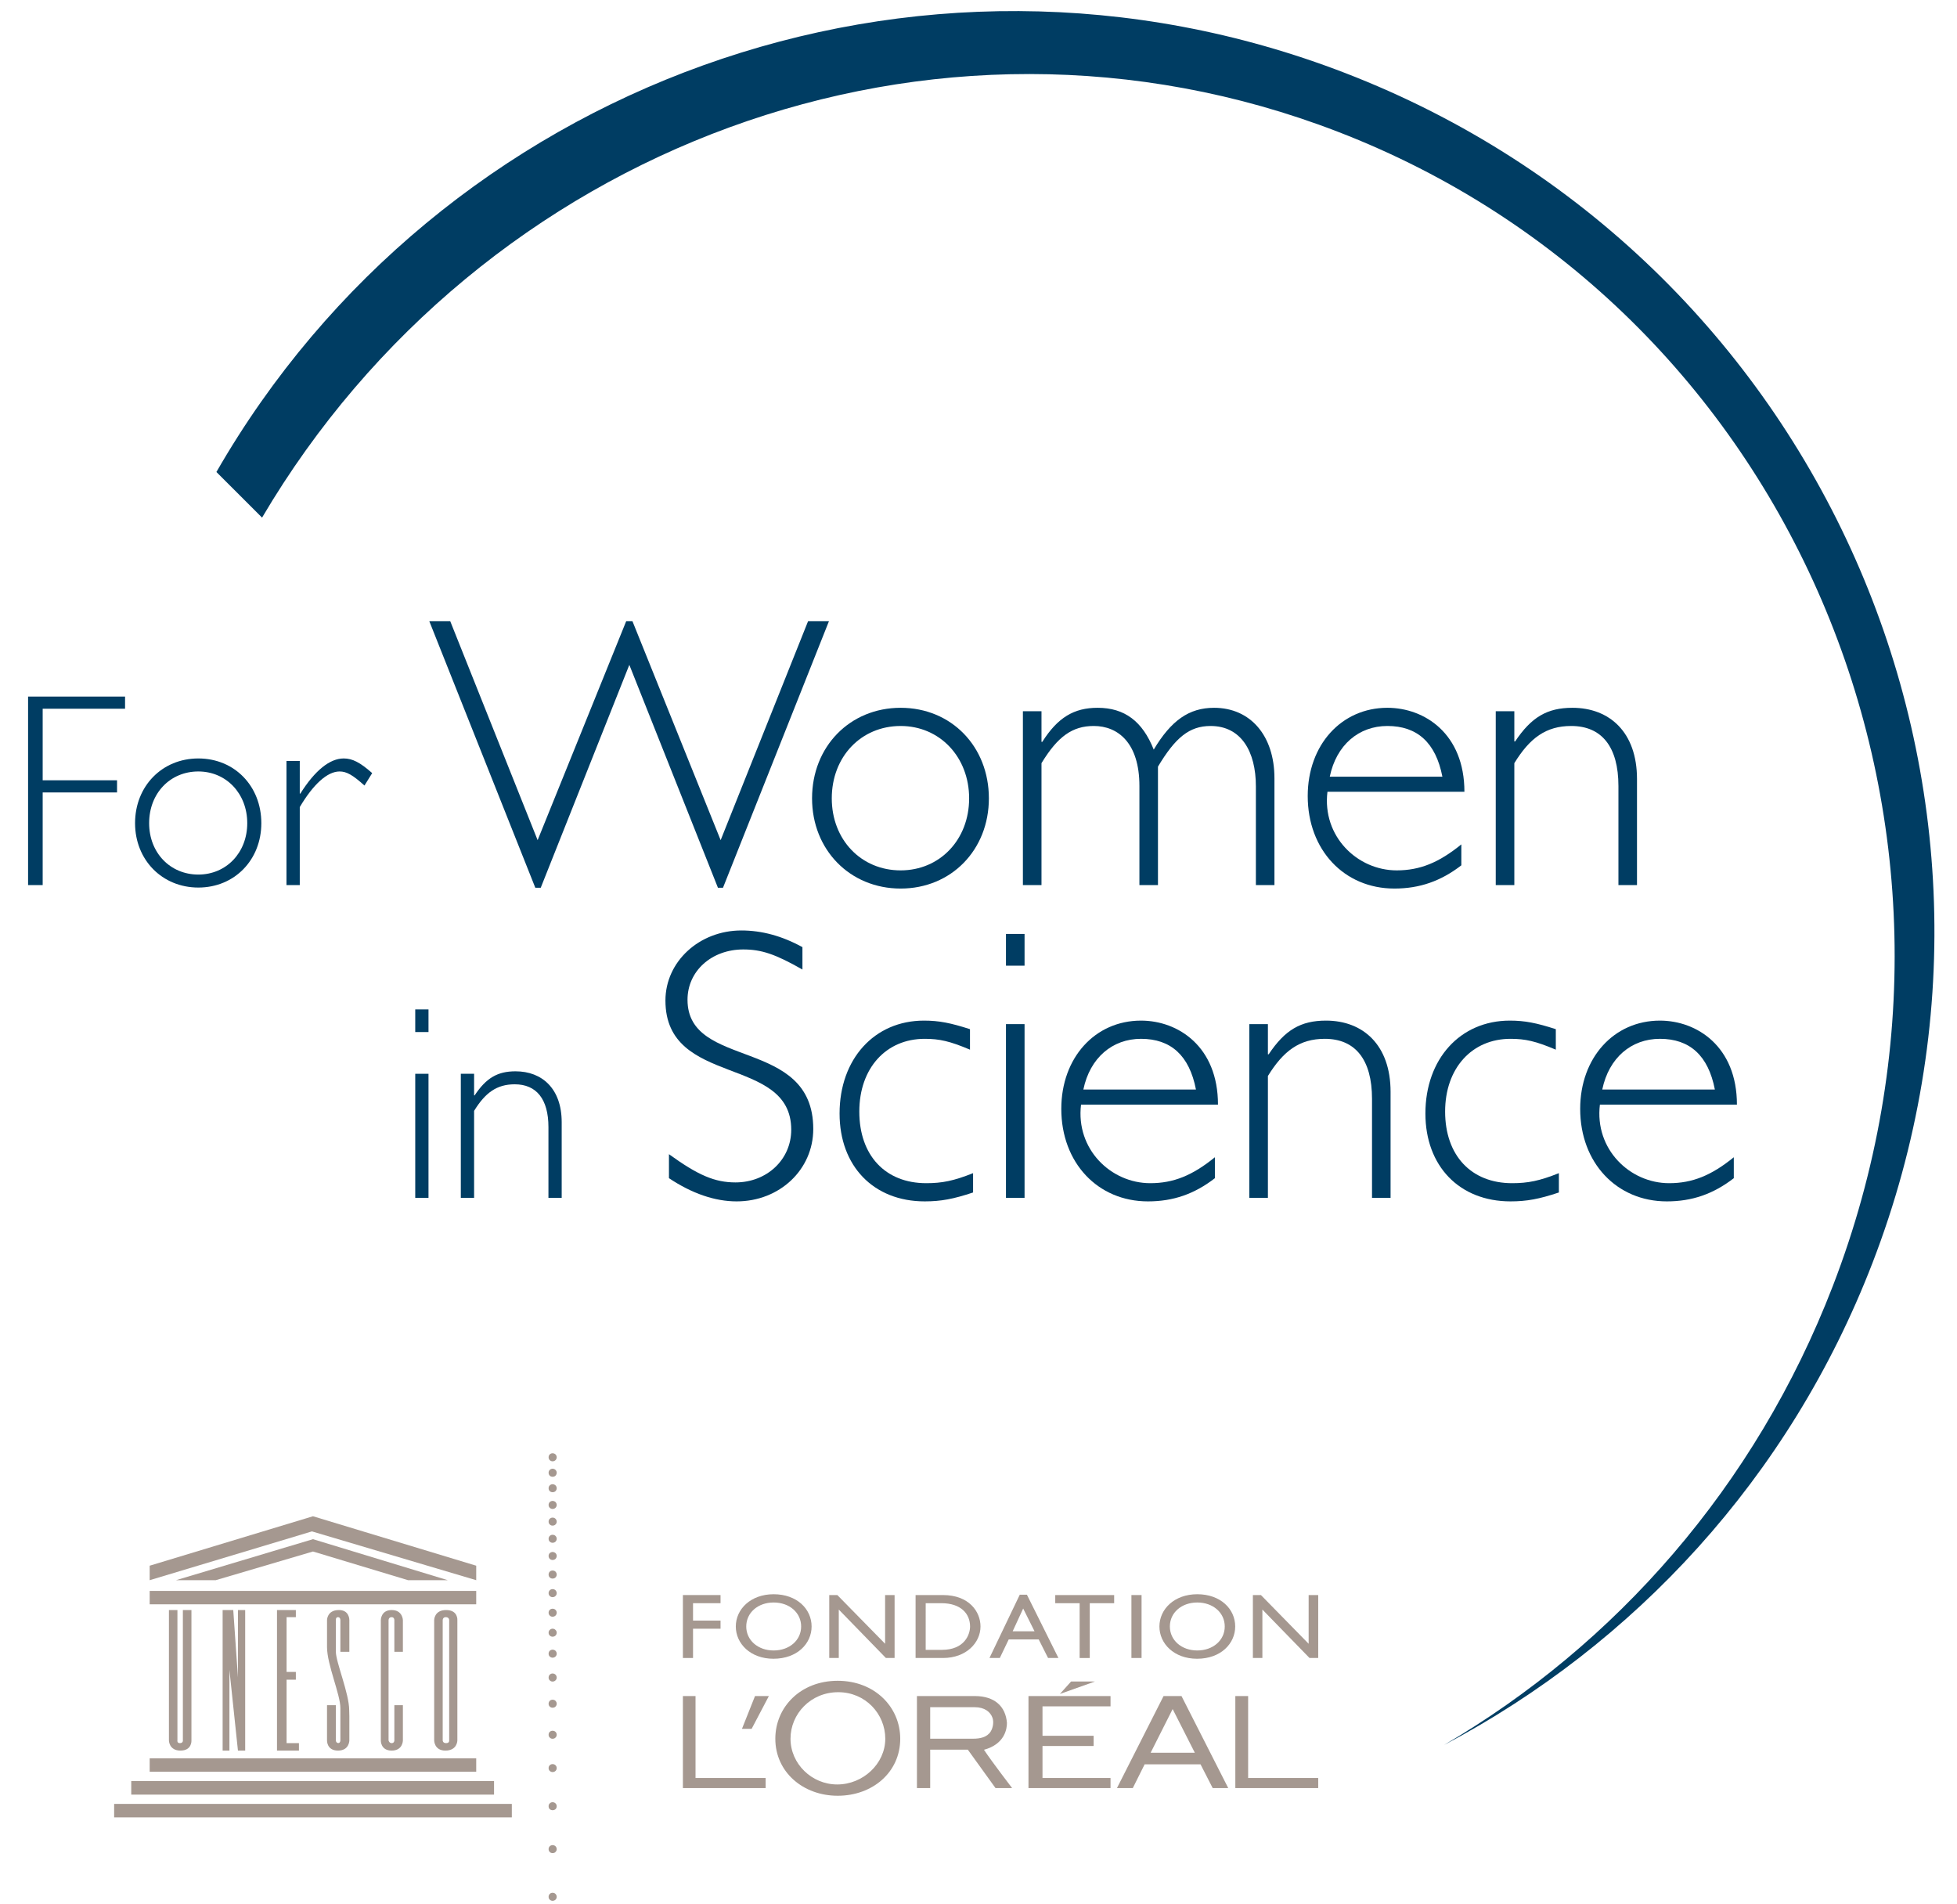 <?xml version="1.0" encoding="utf-8"?>
<!-- Generator: Adobe Illustrator 15.0.0, SVG Export Plug-In . SVG Version: 6.00 Build 0)  -->
<!DOCTYPE svg PUBLIC "-//W3C//DTD SVG 1.1//EN" "http://www.w3.org/Graphics/SVG/1.1/DTD/svg11.dtd">
<svg version="1.1" id="Layer_1" xmlns="http://www.w3.org/2000/svg" xmlns:xlink="http://www.w3.org/1999/xlink" x="0px" y="0px"
	 width="611.97px" height="595.28px" viewBox="0 0 611.97 595.28" enable-background="new 0 0 611.97 595.28" xml:space="preserve">
<g>
	<g>
		<g>
			<g>
				<g>
					<path fill="#A59890" d="M225.317,501.271h-8.602v5.439h8.602v2.542h-8.602v9.151h-3.167v-19.677h11.769V501.271z"/>
					<path fill="#A59890" d="M241.92,498.469c7.28,0,11.873,4.61,11.873,10.087c0,5.312-4.465,10.087-11.932,10.087
						c-7.202,0-11.769-4.746-11.769-10.087C230.092,503.116,234.779,498.469,241.92,498.469z M241.92,516.052
						c4.946,0,8.603-3.198,8.603-7.496c0-4.318-3.657-7.504-8.603-7.504c-4.91,0-8.563,3.186-8.563,7.504
						C233.356,512.854,237.01,516.052,241.92,516.052z"/>
					<path fill="#A59890" d="M279.748,518.403h-2.725l-14.729-15.143v15.143h-2.98v-19.677h2.528l14.938,15.231v-15.231h2.967
						V518.403z"/>
					<path fill="#A59890" d="M286.309,498.727h8.563c8.154,0,11.739,5.185,11.739,9.829c0,5.044-4.435,9.848-11.709,9.848h-8.592
						V498.727z M289.471,515.862h5.043c7.183,0,8.832-4.883,8.832-7.307c0-3.951-2.82-7.285-8.981-7.285h-4.894V515.862z"/>
					<path fill="#A59890" d="M330.976,518.403h-3.238l-2.928-5.805h-9.375l-2.785,5.805h-3.235l9.476-19.789h2.233L330.976,518.403z
						 M316.669,510.059h6.842l-3.556-7.122L316.669,510.059z"/>
					<path fill="#A59890" d="M348.406,501.271h-7.629v17.133h-3.166v-17.133h-7.628v-2.544h18.423V501.271z"/>
					<path fill="#A59890" d="M356.976,518.403h-3.173v-19.677h3.173V518.403z"/>
					<path fill="#A59890" d="M374.396,498.469c7.274,0,11.863,4.61,11.863,10.087c0,5.312-4.465,10.087-11.921,10.087
						c-7.227,0-11.778-4.746-11.778-10.087C362.56,503.116,367.245,498.469,374.396,498.469z M374.396,516.052
						c4.938,0,8.593-3.198,8.593-7.496c0-4.318-3.654-7.504-8.593-7.504c-4.919,0-8.569,3.186-8.569,7.504
						C365.826,512.854,369.477,516.052,374.396,516.052z"/>
					<path fill="#A59890" d="M412.217,518.403h-2.721l-14.739-15.143v15.143h-2.97v-19.677h2.515l14.922,15.231v-15.231h2.993
						V518.403z"/>
				</g>
				<g>
					<g>
						<g>
							<g>
								<polygon fill="#A59890" points="321.614,559.08 347.271,559.08 347.271,555.927 325.997,555.927 325.997,545.921 
									341.988,545.921 341.988,542.729 325.997,542.729 325.997,533.525 347.271,533.525 347.271,530.307 321.614,530.307 
																	"/>
								<polygon fill="#A59890" points="334.937,525.761 331.437,529.653 342.384,525.761 								"/>
								<polygon fill="#A59890" points="390.302,555.927 390.302,530.307 386.299,530.307 386.299,559.08 412.217,559.08 
									412.217,555.927 								"/>
								<path fill="#A59890" d="M363.857,530.307l-14.575,28.773h4.951l3.704-7.428h17.479l3.801,7.428h4.864l-14.617-28.773
									H363.857z M359.814,548.027l6.883-13.651l6.934,13.651H359.814z"/>
								<path fill="#A59890" d="M307.69,547.105c6.567-1.772,7.215-6.652,7.186-8.426c-0.402-5.099-3.816-8.373-10.028-8.373
									h-18.114v28.773h4.144v-12.015h11.762l8.664,12.015h5.191C316.495,559.08,310.28,550.984,307.69,547.105z M304.275,543.639
									h-13.397v-9.852h13.882c3.159,0,4.968,1.488,5.616,3.362c0.432,1.308,0.153,3.035-0.561,4.219
									C308.655,543.227,306.435,543.639,304.275,543.639z"/>
								<path fill="#A59890" d="M261.954,525.531c-11.622,0-19.504,8.226-19.504,18.12c0,10.454,8.727,17.827,19.504,17.827
									c10.85,0,19.556-7.292,19.556-17.827C281.51,533.757,273.542,525.531,261.954,525.531z M261.813,557.948
									c-7.997,0-14.614-6.48-14.614-14.297c0-7.784,6.313-14.552,14.925-14.552c8.481,0,14.709,6.768,14.709,14.552
									C276.833,551.468,269.869,557.948,261.813,557.948z"/>
								<polygon fill="#A59890" points="232.019,540.558 235.042,540.558 240.431,530.307 236.098,530.307 								"/>
								<polygon fill="#A59890" points="217.497,555.927 217.497,530.307 213.548,530.307 213.548,559.08 239.421,559.08 
									239.421,555.927 								"/>
							</g>
						</g>
					</g>
				</g>
			</g>
		</g>
		<g>
			<path fill="#003D63" d="M420.616,22.819c-134.22-51.762-283.41,3.809-352.941,124.757l14.274,14.268
				C150.211,46.015,291.708-7.649,418.343,41.187C559.702,95.689,628.999,257.292,573.14,402.099
				c-24.248,62.875-68.123,112.227-121.571,143.502c59.277-31.312,107.961-83.289,133.983-150.747
				C642.753,246.588,568.907,80.021,420.616,22.819z"/>
		</g>
		<g>
			<g>
				<path fill="#003D63" d="M133.995,322.692h-4.144v-7.077h4.144V322.692z M133.995,374.549h-4.144v-38.806h4.144V374.549z"/>
				<path fill="#003D63" d="M148.255,342.487h0.17c3.621-5.449,7.17-7.52,12.789-7.52c8.308,0,14.431,5.445,14.431,15.906v23.675
					h-4.144v-22.128c0-8.727-3.719-13.391-10.549-13.391c-5.626,0-9.24,2.672-12.698,8.306v27.213h-4.153v-38.806h4.153V342.487z"/>
				<path fill="#003D63" d="M250.928,303.146c-8.465-4.834-12.831-6.28-18.506-6.28c-9.924,0-17.43,6.771-17.43,15.727
					c0,22.023,39.322,11.487,39.322,40.408c0,12.708-10.525,22.635-23.953,22.635c-6.78,0-13.921-2.428-21.172-7.255v-7.5
					c9.188,6.649,14.392,8.827,20.806,8.827c9.8,0,17.431-7.136,17.431-16.468c0-23.462-39.338-13.178-39.338-40.405
					c0-12.226,10.653-21.905,23.733-21.905c6.411,0,12.688,1.698,19.108,5.21V303.146z"/>
				<path fill="#003D63" d="M303.323,328.201c-6.296-2.67-9.557-3.393-14.159-3.393c-12.103,0-20.45,9.194-20.45,22.749
					c0,13.679,8.108,22.39,20.934,22.39c4.956,0,8.592-0.724,14.64-3.138v6.042c-6.175,2.054-10.035,2.783-15.124,2.783
					c-15.979,0-26.622-11.014-26.622-27.476c0-17.047,10.889-29.045,26.379-29.045c4.723,0,8.344,0.726,14.401,2.676V328.201z"/>
				<path fill="#003D63" d="M320.388,301.941h-5.816v-9.926h5.816V301.941z M320.388,374.549h-5.816v-54.336h5.816V374.549z"/>
				<path fill="#003D63" d="M338.048,345.385c-1.686,13.918,9.314,24.563,21.655,24.563c7.269,0,13.194-2.418,20.203-8.109v6.542
					c-6.403,4.962-13.054,7.255-20.926,7.255c-15.729,0-27.105-12.099-27.105-28.921c0-15.969,10.524-27.6,24.928-27.6
					c11.627,0,24.069,8.118,24.069,26.271H338.048z M373.983,340.662c-2.051-10.643-7.858-15.854-17.181-15.854
					c-8.949,0-15.972,5.937-18.026,15.854H373.983z"/>
				<path fill="#003D63" d="M396.486,329.65h0.242c5.077-7.625,10.042-10.536,17.921-10.536c11.612,0,20.195,7.641,20.195,22.268
					v33.167h-5.803v-30.976c0-12.226-5.204-18.765-14.769-18.765c-7.868,0-12.946,3.765-17.787,11.621v38.119h-5.808v-54.336h5.808
					V329.65z"/>
				<path fill="#003D63" d="M486.517,328.201c-6.295-2.67-9.567-3.393-14.165-3.393c-12.086,0-20.45,9.194-20.45,22.749
					c0,13.679,8.115,22.39,20.941,22.39c4.954,0,8.591-0.724,14.633-3.138v6.042c-6.169,2.054-10.031,2.783-15.124,2.783
					c-15.969,0-26.615-11.014-26.615-27.476c0-17.047,10.883-29.045,26.38-29.045c4.723,0,8.354,0.726,14.4,2.676V328.201z"/>
				<path fill="#003D63" d="M500.301,345.385c-1.688,13.918,9.328,24.563,21.663,24.563c7.261,0,13.197-2.418,20.21-8.109v6.542
					c-6.411,4.962-13.067,7.255-20.939,7.255c-15.717,0-27.099-12.099-27.099-28.921c0-15.969,10.532-27.6,24.933-27.6
					c11.609,0,24.083,8.118,24.083,26.271H500.301z M536.253,340.662c-2.061-10.643-7.868-15.854-17.185-15.854
					c-8.961,0-15.968,5.937-18.028,15.854H536.253z"/>
			</g>
			<g>
				<path fill="#003D63" d="M39.107,221.599H13.347v22.376h23.255v3.796H13.347v28.968H8.78V217.79h30.327V221.599z"/>
				<path fill="#003D63" d="M62.023,277.51c-11.317,0-19.789-8.643-19.789-20.128c0-11.594,8.472-20.236,19.789-20.236
					c11.32,0,19.697,8.642,19.697,20.236C81.721,268.867,73.344,277.51,62.023,277.51z M62.023,241.215
					c-8.819,0-15.386,6.821-15.386,16.167c0,9.236,6.567,16.069,15.386,16.069c8.723,0,15.294-6.833,15.294-16.069
					C77.318,248.127,70.747,241.215,62.023,241.215z"/>
				<path fill="#003D63" d="M113.971,245.612c-3.729-3.361-5.626-4.397-7.782-4.397c-3.814,0-8.21,3.979-12.449,11.134v24.389
					h-4.157v-38.811h4.157v10.199h0.18c4.572-7.264,9.237-10.981,13.561-10.981c2.679,0,5.096,1.206,8.906,4.583L113.971,245.612z"
					/>
				<path fill="#003D63" d="M169.091,277.578h-1.694l-33.157-83.371h6.544l27.338,68.486l27.704-68.486h1.937l27.589,68.486
					l27.348-68.486h6.528l-33.146,83.371h-1.577l-27.71-69.697L169.091,277.578z"/>
				<path fill="#003D63" d="M281.637,277.825c-15.853,0-27.7-12.11-27.7-28.203c0-16.21,11.847-28.314,27.7-28.314
					c15.854,0,27.593,12.104,27.593,28.314C309.23,265.714,297.492,277.825,281.637,277.825z M281.637,226.994
					c-12.34,0-21.535,9.571-21.535,22.628c0,12.951,9.194,22.52,21.535,22.52c12.23,0,21.418-9.569,21.418-22.52
					C303.055,236.686,293.867,226.994,281.637,226.994z"/>
				<path fill="#003D63" d="M325.683,231.954h0.249c4.831-7.616,9.915-10.646,17.294-10.646c8.465,0,14.043,4.232,17.557,13.072
					c5.43-9.077,11-13.072,18.867-13.072c11.382,0,18.88,8.712,18.88,22.029v33.402h-5.804V245.88
					c0-10.905-4.596-18.886-14.163-18.886c-6.652,0-11.012,3.627-16.458,12.712v37.033h-5.8v-30.977
					c0-13.45-6.676-18.769-14.283-18.769c-6.66,0-11.259,3.265-16.339,11.626v38.119h-5.814v-54.352h5.814V231.954z"/>
				<path fill="#003D63" d="M415.104,247.569c-1.691,13.911,9.309,24.572,21.659,24.572c7.262,0,13.192-2.426,20.208-8.125v6.548
					c-6.418,4.95-13.064,7.26-20.934,7.26c-15.735,0-27.102-12.11-27.102-28.926c0-15.978,10.524-27.591,24.914-27.591
					c11.625,0,24.086,8.102,24.086,26.262H415.104z M451.048,242.846c-2.069-10.655-7.873-15.853-17.197-15.853
					c-8.946,0-15.966,5.927-18.02,15.853H451.048z"/>
				<path fill="#003D63" d="M473.545,231.834h0.241c5.084-7.617,10.046-10.527,17.915-10.527c11.612,0,20.201,7.627,20.201,22.267
					v33.165h-5.806v-30.977c0-12.231-5.201-18.769-14.765-18.769c-7.866,0-12.953,3.742-17.787,11.626v38.119h-5.812v-54.352h5.812
					V231.834z"/>
			</g>
		</g>
	</g>
	<g>
		<g>
			<g>
				<g>
					<path fill="#A59890" d="M173.719,454.753c0.232,0.255,0.37,0.54,0.37,0.894c0,0.342-0.137,0.634-0.37,0.896
						c-0.245,0.235-0.576,0.37-0.939,0.37c-0.31,0-0.63-0.135-0.87-0.37c-0.258-0.262-0.356-0.554-0.356-0.896
						c0-0.354,0.098-0.639,0.356-0.894c0.239-0.232,0.56-0.363,0.87-0.363C173.144,454.39,173.474,454.521,173.719,454.753z"/>
					<path fill="#A59890" d="M173.719,459.604c0.232,0.229,0.37,0.536,0.37,0.886s-0.137,0.647-0.37,0.899
						c-0.245,0.255-0.576,0.355-0.939,0.355c-0.31,0-0.63-0.101-0.87-0.355c-0.258-0.252-0.356-0.55-0.356-0.899
						s0.098-0.657,0.356-0.886c0.239-0.236,0.56-0.378,0.87-0.378C173.144,459.227,173.474,459.368,173.719,459.604z"/>
				</g>
				<g>
					<path fill="#A59890" d="M173.719,464.438c0.232,0.241,0.37,0.542,0.37,0.886c0,0.351-0.137,0.647-0.37,0.9
						c-0.245,0.245-0.576,0.343-0.939,0.343c-0.31,0-0.63-0.098-0.87-0.343c-0.258-0.253-0.356-0.55-0.356-0.9
						c0-0.344,0.098-0.645,0.356-0.886c0.239-0.236,0.56-0.37,0.87-0.37C173.144,464.068,173.474,464.202,173.719,464.438z"/>
					<path fill="#A59890" d="M173.719,469.646c0.232,0.268,0.37,0.565,0.37,0.909c0,0.333-0.137,0.641-0.37,0.881
						c-0.245,0.251-0.576,0.368-0.939,0.368c-0.31,0-0.63-0.117-0.87-0.368c-0.258-0.24-0.356-0.548-0.356-0.881
						c0-0.344,0.098-0.642,0.356-0.909c0.239-0.216,0.56-0.354,0.87-0.354C173.144,469.292,173.474,469.43,173.719,469.646z"/>
				</g>
				<g>
					<path fill="#A59890" d="M173.719,474.885c0.232,0.236,0.37,0.55,0.37,0.877c0,0.366-0.137,0.654-0.37,0.877
						c-0.245,0.277-0.576,0.372-0.939,0.372c-0.31,0-0.63-0.095-0.87-0.372c-0.258-0.223-0.356-0.511-0.356-0.877
						c0-0.327,0.098-0.641,0.356-0.877c0.239-0.255,0.56-0.372,0.87-0.372C173.144,474.513,173.474,474.63,173.719,474.885z"/>
					<path fill="#A59890" d="M173.719,480.249c0.232,0.229,0.37,0.543,0.37,0.884c0,0.359-0.137,0.641-0.37,0.886
						c-0.245,0.245-0.576,0.362-0.939,0.362c-0.31,0-0.63-0.117-0.87-0.362c-0.258-0.245-0.356-0.526-0.356-0.886
						c0-0.341,0.098-0.654,0.356-0.884c0.239-0.262,0.56-0.366,0.87-0.366C173.144,479.883,173.474,479.987,173.719,480.249z"/>
				</g>
				<g>
					<path fill="#A59890" d="M173.719,485.613c0.232,0.235,0.37,0.543,0.37,0.877c0,0.353-0.137,0.654-0.37,0.922
						c-0.245,0.223-0.576,0.354-0.939,0.354c-0.31,0-0.63-0.131-0.87-0.354c-0.258-0.268-0.356-0.569-0.356-0.922
						c0-0.334,0.098-0.642,0.356-0.877c0.239-0.208,0.56-0.359,0.87-0.359C173.144,485.254,173.474,485.405,173.719,485.613z"/>
					<path fill="#A59890" d="M173.719,491.413c0.232,0.259,0.37,0.565,0.37,0.909c0,0.343-0.137,0.642-0.37,0.893
						c-0.245,0.252-0.576,0.356-0.939,0.356c-0.31,0-0.63-0.104-0.87-0.356c-0.258-0.251-0.356-0.55-0.356-0.893
						c0-0.344,0.098-0.65,0.356-0.909c0.239-0.239,0.56-0.357,0.87-0.357C173.144,491.056,173.474,491.174,173.719,491.413z"/>
				</g>
				<g>
					<path fill="#A59890" d="M173.719,497.231c0.232,0.269,0.37,0.559,0.37,0.876c0,0.38-0.137,0.686-0.37,0.89
						c-0.245,0.271-0.576,0.384-0.939,0.384c-0.31,0-0.63-0.112-0.87-0.384c-0.258-0.204-0.356-0.51-0.356-0.89
						c0-0.317,0.098-0.607,0.356-0.876c0.239-0.248,0.56-0.363,0.87-0.363C173.144,496.868,173.474,496.983,173.719,497.231z"/>
				</g>
				<g>
					<path fill="#A59890" d="M173.719,503.368c0.232,0.216,0.37,0.543,0.37,0.869c0,0.367-0.137,0.643-0.37,0.897
						c-0.245,0.235-0.576,0.369-0.939,0.369c-0.31,0-0.63-0.134-0.87-0.369c-0.258-0.255-0.356-0.53-0.356-0.897
						c0-0.326,0.098-0.653,0.356-0.869c0.239-0.265,0.56-0.37,0.87-0.37C173.144,502.998,173.474,503.104,173.719,503.368z"/>
				</g>
				<g>
					<path fill="#A59890" d="M173.719,509.641c0.232,0.207,0.37,0.497,0.37,0.877c0,0.327-0.137,0.629-0.37,0.864
						c-0.245,0.235-0.576,0.368-0.939,0.368c-0.31,0-0.63-0.133-0.87-0.368c-0.258-0.235-0.356-0.537-0.356-0.864
						c0-0.38,0.098-0.67,0.356-0.877c0.239-0.268,0.56-0.396,0.87-0.396C173.144,509.245,173.474,509.373,173.719,509.641z"/>
				</g>
				<g>
					<path fill="#A59890" d="M173.719,516.156c0.232,0.252,0.37,0.565,0.37,0.906c0,0.357-0.137,0.645-0.37,0.88
						c-0.245,0.235-0.576,0.37-0.939,0.37c-0.31,0-0.63-0.135-0.87-0.37c-0.258-0.235-0.356-0.522-0.356-0.88
						c0-0.341,0.098-0.654,0.356-0.906c0.239-0.222,0.56-0.355,0.87-0.355C173.144,515.801,173.474,515.935,173.719,516.156z"/>
				</g>
				<g>
					<path fill="#A59890" d="M173.719,523.624c0.232,0.255,0.37,0.553,0.37,0.91c0,0.346-0.137,0.624-0.37,0.858
						c-0.245,0.256-0.576,0.383-0.939,0.383c-0.31,0-0.63-0.127-0.87-0.383c-0.258-0.234-0.356-0.513-0.356-0.858
						c0-0.357,0.098-0.655,0.356-0.91c0.239-0.252,0.56-0.375,0.87-0.375C173.144,523.249,173.474,523.372,173.719,523.624z"/>
				</g>
				<g>
					<path fill="#A59890" d="M173.719,531.811c0.232,0.27,0.37,0.557,0.37,0.89c0,0.36-0.137,0.654-0.37,0.894
						c-0.245,0.252-0.576,0.355-0.939,0.355c-0.31,0-0.63-0.104-0.87-0.355c-0.258-0.239-0.356-0.533-0.356-0.894
						c0-0.333,0.098-0.62,0.356-0.89c0.239-0.255,0.56-0.358,0.87-0.358C173.144,531.452,173.474,531.556,173.719,531.811z"/>
				</g>
				<g>
					<path fill="#A59890" d="M173.719,541.506c0.232,0.226,0.37,0.546,0.37,0.896c0,0.34-0.137,0.654-0.37,0.876
						c-0.245,0.269-0.576,0.38-0.939,0.38c-0.31,0-0.63-0.111-0.87-0.38c-0.258-0.222-0.356-0.536-0.356-0.876
						c0-0.351,0.098-0.671,0.356-0.896c0.239-0.235,0.56-0.354,0.87-0.354C173.144,541.152,173.474,541.271,173.719,541.506z"/>
				</g>
				<g>
					<path fill="#A59890" d="M173.719,551.946c0.232,0.229,0.37,0.53,0.37,0.883c0,0.36-0.137,0.642-0.37,0.881
						c-0.245,0.238-0.576,0.362-0.939,0.362c-0.31,0-0.63-0.124-0.87-0.362c-0.258-0.239-0.356-0.521-0.356-0.881
						c0-0.353,0.098-0.654,0.356-0.883c0.239-0.245,0.56-0.365,0.87-0.365C173.144,551.581,173.474,551.701,173.719,551.946z"/>
				</g>
				<g>
					<path fill="#A59890" d="M173.719,563.872c0.232,0.229,0.37,0.536,0.37,0.883c0,0.38-0.137,0.677-0.37,0.909
						c-0.245,0.229-0.576,0.334-0.939,0.334c-0.31,0-0.63-0.105-0.87-0.334c-0.258-0.232-0.356-0.529-0.356-0.909
						c0-0.347,0.098-0.654,0.356-0.883c0.239-0.249,0.56-0.374,0.87-0.374C173.144,563.498,173.474,563.623,173.719,563.872z"/>
				</g>
				<g>
					<path fill="#A59890" d="M173.719,577.275c0.232,0.255,0.37,0.55,0.37,0.896c0,0.353-0.137,0.642-0.37,0.874
						c-0.245,0.277-0.576,0.375-0.939,0.375c-0.31,0-0.63-0.098-0.87-0.375c-0.258-0.232-0.356-0.521-0.356-0.874
						c0-0.347,0.098-0.642,0.356-0.896c0.239-0.238,0.56-0.359,0.87-0.359C173.144,576.916,173.474,577.037,173.719,577.275z"/>
				</g>
				<g>
					<path fill="#A59890" d="M173.719,592.185c0.232,0.252,0.37,0.549,0.37,0.876c0,0.379-0.137,0.671-0.37,0.902
						c-0.245,0.229-0.576,0.364-0.939,0.364c-0.31,0-0.63-0.135-0.87-0.364c-0.258-0.231-0.356-0.523-0.356-0.902
						c0-0.327,0.098-0.624,0.356-0.876c0.239-0.255,0.56-0.364,0.87-0.364C173.144,591.82,173.474,591.93,173.719,592.185z"/>
				</g>
			</g>
		</g>
		<g>
			<path fill="#A59890" d="M97.646,474.215"/>
			<g>
				<rect x="46.807" y="549.768" fill="#A59890" width="102.109" height="4.193"/>
				<path fill="#A59890" d="M97.871,551.848"/>
			</g>
			<g>
				<rect x="41.044" y="556.892" fill="#A59890" width="113.446" height="4.232"/>
				<path fill="#A59890" d="M97.767,559.021"/>
			</g>
			<g>
				<rect x="35.693" y="564.029" fill="#A59890" width="124.358" height="4.216"/>
				<path fill="#A59890" d="M97.871,566.174"/>
			</g>
			<g>
				<rect x="46.807" y="497.429" fill="#A59890" width="102.109" height="4.192"/>
				<path fill="#A59890" d="M97.871,499.544"/>
			</g>
			<polygon fill="#A59890" points="67.459,494.079 97.871,485.109 127.604,494.079 140.027,494.079 97.871,481.254 55.043,494.079 
							"/>
			<polygon fill="#A59890" points="46.807,494.079 97.547,478.823 148.917,494.079 148.917,489.549 97.871,474.087 46.807,489.549 
							"/>
			<path fill="#A59890" d="M52.826,544.188c0,0,0,3.169,3.608,3.169c3.653,0,3.431-3.169,3.431-3.169v-40.775h-2.68v40.905
				c0,0,0,0.707-0.944,0.707c-0.966,0-0.759-0.922-0.759-0.922v-40.69h-2.656V544.188z"/>
			<polygon fill="#A59890" points="69.618,547.357 71.744,547.357 71.744,522.151 74.406,547.357 76.67,547.357 76.67,503.413 
				74.406,503.413 74.406,524.444 72.941,503.413 69.618,503.413 			"/>
			<polygon fill="#A59890" points="86.62,547.357 93.479,547.357 93.479,545.025 89.616,545.025 89.616,525.188 92.514,525.188 
				92.514,522.764 89.616,522.764 89.616,505.638 92.514,505.638 92.514,503.413 86.62,503.413 			"/>
			<path fill="#A59890" d="M125.988,516.464v-9.917c0,0-0.084-3.134-3.509-3.134c-3.392,0-3.392,3.134-3.392,3.134v37.642
				c0,0-0.118,3.169,3.392,3.169c3.509,0,3.509-3.169,3.509-3.169v-11.026h-2.669v11.026c0,0,0,0.837-0.84,0.837
				c-0.789,0-0.972-0.837-0.972-0.837v-37.642c0,0,0-0.909,0.972-0.909c0.84,0,0.84,0.909,0.84,0.909v9.917H125.988z"/>
			<path fill="#A59890" d="M143.022,524.596v-18.049c0,0,0.243-3.134-3.522-3.134c-3.729,0-3.729,3.134-3.729,3.134v37.642
				c0,0,0,3.169,3.496,3.169c3.754,0,3.754-3.169,3.754-3.169v-13.823V524.596z M140.464,544.188c0,0,0.121,0.837-0.964,0.837
				c-1.063,0-1.063-0.837-1.063-0.837v-37.642c0,0,0-0.909,0.958-0.909c1.069,0,1.069,0.909,1.069,0.909V544.188z"/>
			<path fill="#A59890" d="M106.438,544.188c0,0,0,0.837-0.703,0.817c-0.709-0.099-0.709-0.817-0.709-0.817v-11.026h-2.764v11.026
				c0,0-0.122,3.169,3.428,3.169c3.555,0,3.555-3.169,3.555-3.169v-7.769c0,0,0,0.418-0.052-1.724
				c0-5.166-4.167-15.026-4.167-18.232c0-0.425,0-0.862,0-0.862v-9.055c0,0-0.095-0.909,0.664-0.909
				c0.749,0,0.749,0.909,0.749,0.909v9.917h2.806v-9.917c0,0,0.082-3.261-3.46-3.134c-3.522,0.112-3.522,3.134-3.522,3.134v6.574
				c0,0,0,1.145,0,1.874c0,5.489,4.176,14.801,4.176,19.065c0,2.777,0,1.021,0,1.021V544.188z"/>
		</g>
	</g>
</g>
</svg>
